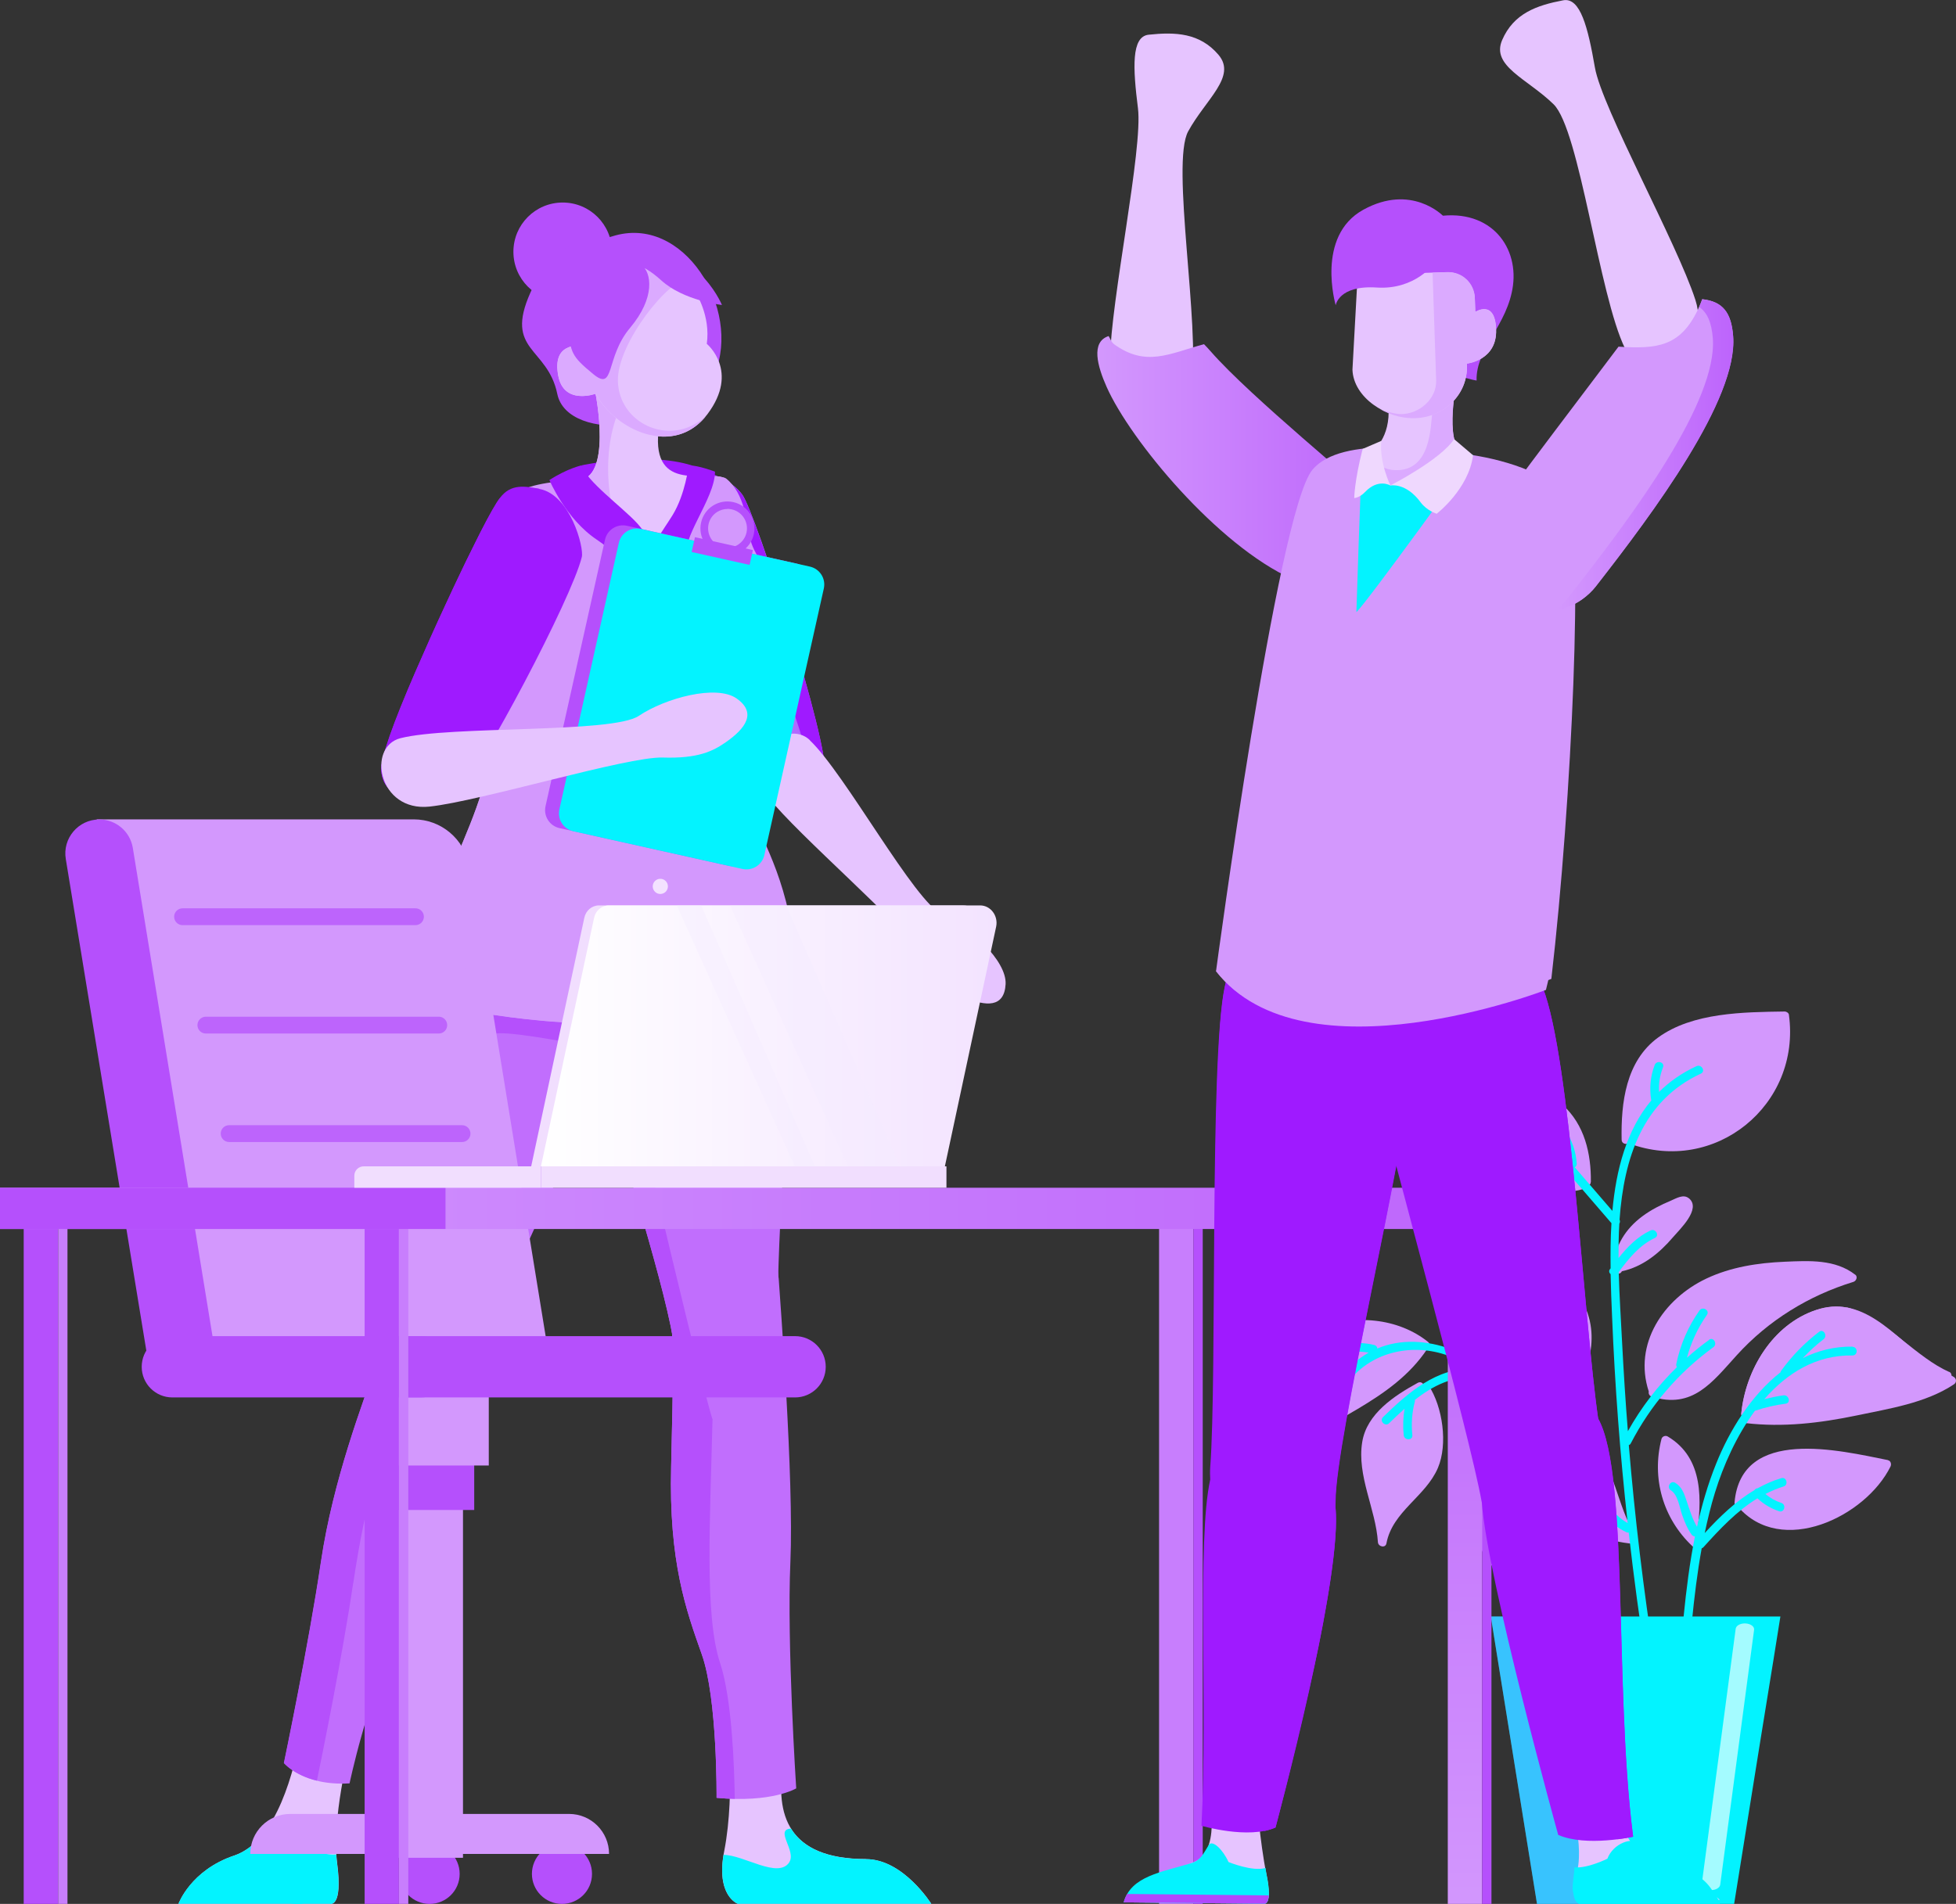 <svg width="416" height="405" viewBox="0 0 416 405" fill="none" xmlns="http://www.w3.org/2000/svg">
<rect x="0" y="0" width="416" height="405" fill="#333333" stroke="none"/>
<path d="M380.466 215.851C380.422 215.475 379.935 215.166 379.581 215.166C370.891 215.299 359.99 215.343 352.626 220.714C345.772 225.732 344.732 234.574 344.887 242.443C344.887 243.283 345.838 243.526 346.369 243.173C346.391 243.173 346.413 243.195 346.435 243.217C364.722 250.047 383.075 235.038 380.466 215.873V215.851Z" fill="#D398FD"/>
<path d="M338.343 251.418C338.409 245.361 336.994 239.238 332.35 235.038C327.021 230.219 319.304 227.478 313.002 224.207C312.361 223.875 311.343 224.45 311.653 225.246C314.505 232.496 314.107 241.36 319.149 247.66C323.439 253.009 330.67 254.822 337.082 252.832C337.414 252.744 337.591 252.501 337.657 252.258C338.011 252.169 338.32 251.882 338.32 251.418H338.343Z" fill="#D398FD"/>
<path d="M394.573 271.157C390.306 267.841 384.777 268.173 379.603 268.394C373.854 268.637 368.083 269.521 362.864 271.997C353.754 276.329 347.341 285.901 350.658 296.003C350.57 296.423 350.746 296.909 351.277 297.086C359.967 299.827 364.147 294.035 369.387 288.266C376.087 280.883 384.667 275.6 394.175 272.682C394.772 272.505 395.17 271.599 394.573 271.135V271.157Z" fill="#D398FD"/>
<path d="M415.337 292.775C415.227 292.731 415.116 292.686 415.005 292.62C411.313 291.028 408.018 288.022 404.657 285.149C404.657 285.149 404.657 285.149 404.613 285.104C400.942 281.943 397.205 278.937 392.827 278.142C392.783 278.142 392.76 278.142 392.716 278.142C390.704 277.766 388.559 277.898 386.237 278.672C376.95 281.767 371.223 291.448 370.316 300.754C370.316 300.976 370.383 301.152 370.471 301.285C370.471 301.351 370.427 301.373 370.427 301.44C370.272 301.948 370.56 302.633 371.245 302.722C379.206 303.65 387.033 302.722 394.817 301.108C401.738 299.649 409.544 298.478 415.558 294.477C416.266 294.013 416.067 293.084 415.337 292.797V292.775Z" fill="#D398FD"/>
<path d="M401.516 310.591C391.345 308.558 370.338 303.385 368.9 319.588C368.856 320.096 369.188 320.384 369.586 320.45C378.807 331.281 396.762 322.683 402.069 311.962C402.312 311.476 402.135 310.724 401.516 310.613V310.591Z" fill="#D398FD"/>
<path d="M337.104 278.009C334.406 272.041 328.148 265.874 321.979 263.619C321.404 263.42 320.807 263.95 320.807 264.503C320.918 276.263 318.021 294.764 330.824 301.263C330.912 301.307 331.001 301.329 331.089 301.329C331.421 301.838 332.261 302.037 332.637 301.329C336.595 294.278 340.73 286.011 337.104 277.965V278.009Z" fill="#D398FD"/>
<path d="M303.78 285.503C297.522 280.397 287.66 279.292 280.385 282.983C270.302 288.111 272.115 300.247 270.567 309.597C270.412 310.503 271.385 311.122 272.115 310.503C282.088 301.772 295.974 298.346 303.581 286.896C304.067 286.608 304.311 285.967 303.78 285.525V285.503Z" fill="#D398FD"/>
<path d="M303.846 294.742C303.558 294.3 303.094 294.256 302.696 294.411C302.431 294.079 302.01 293.902 301.546 294.145C296.549 296.886 290.689 300.71 289.716 306.745C288.544 313.951 292.591 320.958 293.055 328.054C293.121 329.026 294.669 329.38 294.868 328.297C296.151 321.489 303.205 318.372 305.814 312.249C307.959 307.209 306.831 299.251 303.846 294.72V294.742Z" fill="#D398FD"/>
<path d="M334.649 336.564C328.789 328.341 322.753 321.29 312.559 318.704C311.829 318.505 311.055 319.367 311.52 320.052C313.819 323.501 313.775 327.413 315.699 330.884C316.826 332.939 318.706 334.487 320.674 335.724C325.008 338.465 330.625 340.963 335.467 338.178C336.462 337.603 335.644 336.144 334.671 336.542L334.649 336.564Z" fill="#D398FD"/>
<path d="M347.872 326.838C347.872 326.838 347.828 326.661 347.783 326.573C343.759 320.14 343.582 311.961 338.01 306.413C337.59 305.993 336.882 306.104 336.572 306.59C333.853 310.967 332.526 316.206 334.693 321.113C337.037 326.418 341.968 327.855 347.363 328.407C348.314 328.496 348.469 327.346 347.916 326.816L347.872 326.838Z" fill="#D398FD"/>
<path d="M359.193 254.91C358.043 253.938 356.518 254.91 355.368 255.397C353.223 256.303 351.144 257.342 349.287 258.734C345.793 261.321 343.405 265.012 343.184 269.367C343.162 269.477 343.14 269.588 343.184 269.698C343.184 269.831 343.162 269.941 343.162 270.074C343.162 271.113 344.599 271.246 344.931 270.428C349.397 269.455 352.913 266.582 355.854 263.133C357.203 261.542 361.891 257.165 359.215 254.91H359.193Z" fill="#D398FD"/>
<path d="M361.205 327.568C361.072 327.435 360.962 327.28 360.807 327.148C361.957 319.278 362.443 310.193 354.704 305.574C354.196 305.264 353.488 305.552 353.355 306.126C351.232 314.438 353.665 322.97 359.901 328.872C360.763 329.69 362.068 328.386 361.205 327.568Z" fill="#D398FD"/>
<path d="M414.563 291.847C411.157 290.344 407.951 287.713 404.678 285.127C404.678 285.127 404.678 285.127 404.634 285.083C400.897 282.121 397.094 279.203 392.848 278.12C392.804 278.12 392.782 278.12 392.738 278.12C390.726 277.744 388.581 277.877 386.259 278.651C376.972 281.745 371.244 291.427 370.338 300.733C370.338 300.954 370.404 301.131 370.493 301.264C370.493 301.33 370.448 301.352 370.448 301.418C370.758 301.418 371.068 301.241 371.245 300.976C371.421 300.932 371.598 300.888 371.753 300.711C374.782 297.484 378.011 294.477 381.173 291.405C382.699 289.924 384.202 288.067 385.927 286.829C389.62 284.199 392.782 284.685 396.652 285.812C401.273 287.161 405.497 289.548 409.698 291.847C411.268 292.731 412.794 294.234 414.585 293.416C414.894 293.284 415.049 292.93 415.049 292.599C415.049 292.267 414.872 291.958 414.585 291.825L414.563 291.847Z" fill="#D398FD"/>
<path d="M332.947 322.86C332.063 319.279 331.09 315.676 329.873 312.139C329.873 312.117 329.918 312.095 329.918 312.05C331.576 306.392 332.195 300.622 331.864 294.897C332.173 294.853 332.461 294.654 332.571 294.278C333.633 290.896 334.075 287.426 333.92 283.889C333.854 282.718 332.018 282.696 332.085 283.889C332.195 286.343 331.996 288.752 331.51 291.095C331.134 288.376 330.559 285.658 329.741 282.961C329.387 281.834 327.618 282.32 327.972 283.447C330.581 291.913 330.824 300.556 328.79 309.088C327.065 304.69 324.898 300.49 322.001 296.776C315.169 288.045 302.764 282.718 292.924 286.851C292.902 286.52 292.703 286.21 292.26 286.1C288.457 285.193 284.632 285.746 281.27 287.78C280.253 288.399 281.182 289.99 282.199 289.371C284.941 287.735 287.97 287.161 291.088 287.735C288.811 289.018 286.71 290.874 284.919 293.372C284.234 294.345 285.826 295.251 286.511 294.301C291.221 287.758 299.801 285.702 307.297 288.133C309.486 288.841 311.476 289.88 313.333 291.117C305.483 290.963 299.513 296.224 294.14 301.44C293.3 302.28 294.604 303.562 295.444 302.744C296.506 301.706 297.589 300.667 298.717 299.672C298.408 301.529 298.341 303.408 298.54 305.286C298.651 306.458 300.508 306.458 300.376 305.286C300.132 302.855 300.287 300.512 300.906 298.147C300.95 298.014 300.928 297.904 300.906 297.793C304.71 294.787 308.955 292.621 314.152 292.974C314.638 293.018 314.903 292.709 314.992 292.355C319.171 295.649 322.466 300.136 324.854 304.866C329.586 314.283 332.306 325.048 333.832 335.835C330.028 334.84 326.689 332.851 324.036 329.933C323.24 329.049 321.935 330.353 322.731 331.237C324.08 332.718 325.606 333.956 327.242 334.995C326.181 334.995 325.119 334.951 324.058 334.774C322.908 334.597 322.399 336.366 323.571 336.542C325.34 336.808 327.087 336.918 328.878 336.808C329.254 336.785 329.52 336.564 329.652 336.299C331.001 336.918 332.438 337.427 333.942 337.758C334.008 337.758 334.053 337.758 334.119 337.758C334.805 342.975 335.203 348.191 335.446 353.231C335.512 354.425 337.347 354.425 337.281 353.231C336.795 342.975 335.402 332.785 332.947 322.815V322.86Z" fill="#03F3FF"/>
<path d="M363.528 284.994C361.87 286.188 360.278 287.47 358.774 288.818C359.659 285.547 361.052 282.518 363.02 279.711C363.705 278.738 362.113 277.81 361.428 278.783C359.017 282.209 357.381 285.989 356.519 290.1C356.452 290.365 356.519 290.609 356.651 290.807C352.539 294.831 349.045 299.384 346.214 304.446C345.706 298.102 345.308 291.736 344.976 285.37C344.755 280.838 344.401 275.776 344.269 270.582C346.391 267.708 348.669 264.879 351.964 263.331C353.025 262.823 352.096 261.232 351.035 261.74C348.227 263.066 346.104 265.255 344.224 267.62C344.224 265.166 344.246 262.713 344.401 260.281C344.556 260.038 344.578 259.728 344.445 259.441C345.374 246.444 349.288 234.131 361.737 228.384C362.821 227.898 361.87 226.306 360.809 226.793C357.647 228.252 355.037 230.108 352.848 232.275C352.738 230.484 353.025 228.738 353.688 227.036C354.109 225.931 352.34 225.444 351.919 226.549C350.991 228.937 350.77 231.435 351.168 233.955C351.168 233.999 351.19 234.021 351.212 234.065C345.905 240.387 343.716 248.831 342.92 257.584C340.244 254.49 337.569 251.395 334.915 248.3C335.18 248.168 335.357 247.925 335.335 247.527C335.158 244.941 334.362 242.509 332.859 240.387C332.173 239.436 330.581 240.343 331.266 241.315C332.372 242.885 333.058 244.609 333.345 246.488C332.35 245.338 331.355 244.189 330.36 243.039C329.586 242.133 328.281 243.437 329.055 244.344C333.61 249.627 338.166 254.91 342.721 260.193C342.522 263.42 342.5 266.647 342.544 269.808C342.5 269.874 342.455 269.919 342.411 269.963C342.102 270.383 342.256 270.781 342.544 271.046C342.61 274.141 342.721 277.169 342.853 280.02C343.45 294.72 344.556 309.375 346.17 323.986C342.853 322.152 341.018 318.703 339.382 315.388C338.851 314.327 337.259 315.255 337.79 316.316C339.691 320.118 341.858 324.097 345.905 325.932C346.082 326.02 346.237 326.02 346.391 325.998C347.453 335.37 348.713 344.743 350.173 354.071C350.349 355.242 352.141 354.734 351.942 353.584C349.553 338.266 347.696 322.859 346.413 307.408C346.59 307.342 346.745 307.231 346.834 307.032C351.057 298.898 356.961 291.979 364.391 286.585C365.342 285.9 364.413 284.287 363.462 284.994H363.528Z" fill="#03F3FF"/>
<path d="M394.021 286.453C390.151 286.387 386.613 287.315 383.407 288.907C384.778 287.448 386.237 286.1 387.829 284.884C388.758 284.177 387.829 282.585 386.9 283.292C383.805 285.658 381.129 288.399 378.829 291.56C378.741 291.692 378.697 291.803 378.675 291.913C372.439 296.798 367.817 304.27 364.965 311.409C363.218 315.742 361.935 320.207 360.918 324.783C359.901 323.059 359.326 321.113 358.685 319.212C358.176 317.687 357.712 316.317 356.297 315.432C355.28 314.791 354.373 316.405 355.368 317.024C356.85 317.952 357.203 320.649 357.734 322.196C358.265 323.7 358.84 325.136 359.768 326.441C359.967 326.706 360.211 326.816 360.476 326.838C358.243 337.979 357.624 349.562 356.562 360.703C356.452 361.874 358.287 361.874 358.397 360.703C359.393 350.313 360.034 339.703 361.913 329.358C362.046 329.314 362.179 329.248 362.289 329.115C365.761 325.269 369.387 321.401 373.766 318.726C375.092 319.964 376.64 320.892 378.365 321.467C379.493 321.843 379.979 320.074 378.851 319.699C377.591 319.279 376.463 318.638 375.468 317.798C376.684 317.179 377.945 316.626 379.316 316.206C380.443 315.875 379.957 314.084 378.829 314.438C377.038 314.968 375.38 315.72 373.81 316.582C373.522 316.582 373.279 316.759 373.102 317.002C369.122 319.367 365.739 322.639 362.555 326.109C363.174 323.213 363.859 320.318 364.744 317.488C366.513 311.741 369.343 305.375 373.257 300.07C373.301 300.07 373.323 300.07 373.345 300.07C375.446 299.362 377.591 298.876 379.78 298.589C380.952 298.434 380.444 296.644 379.294 296.82C377.923 296.997 376.574 297.307 375.225 297.638C380.045 292.09 386.259 288.2 393.976 288.332C395.17 288.332 395.17 286.52 393.976 286.498L394.021 286.453Z" fill="#03F3FF"/>
<path d="M378.653 343.858L377.194 352.988L374.54 369.345L368.813 405H326.888L321.161 369.345L318.53 352.988L317.07 343.858H378.653Z" fill="#03F3FF"/>
<path opacity="0.3" d="M334.561 352.988L333.102 343.858H317.07L318.53 352.988L321.161 369.345L326.888 405H342.942L337.193 369.345L334.561 352.988Z" fill="#B550FC"/>
<path opacity="0.64" d="M363.904 402.06C363.904 402.06 363.794 402.06 363.728 402.06C362.644 401.994 361.848 401.397 361.936 400.712L369.145 346.467C369.234 345.782 370.162 345.273 371.268 345.34C372.351 345.406 373.147 346.003 373.059 346.688L365.85 400.933C365.762 401.574 364.899 402.06 363.904 402.06Z" fill="white"/>
<path d="M157.884 164.834C155.783 162.27 149.99 149.957 144.572 137.181C142.958 133.401 141.388 129.555 139.951 125.93C136.589 117.419 133.98 109.992 133.516 106.853C133.074 103.781 151.007 96.022 157.862 105.218C160.78 109.13 176.348 158.224 175.397 164.37C174.269 171.554 163.279 171.421 157.906 164.856L157.884 164.834Z" fill="url(#paint0_linear_2122_12975)"/>
<path d="M170.731 169.409C173.141 168.724 174.954 167.066 175.397 164.347C176.347 158.224 160.714 109.174 157.861 105.218C156.247 102.963 151.714 100.222 148.021 100.001C163.323 137.358 177.055 167 170.731 169.409Z" fill="#9F1AFF"/>
<path d="M172.234 157.473C179.796 164.657 194.545 191.934 200.405 194.52C206.265 197.128 214.115 204.357 213.872 209.33C213.606 214.414 209.648 214.083 205.204 212.182C202.373 210.966 199.454 209.242 195.872 203.074C192.268 196.885 169.824 177.765 163.345 169.542C156.91 161.385 167.148 152.588 172.256 157.451L172.234 157.473Z" fill="#E6C4FF"/>
<path d="M49.797 394.721C59.04 391.605 62.534 376.419 64.17 368.284L74.342 372.108C74.342 372.108 70.472 386.918 71.71 396.401C72.949 405.884 70.184 404.978 70.184 404.978H37.967C37.967 404.978 40.554 397.838 49.797 394.721Z" fill="#E6C4FF"/>
<path d="M49.797 394.722C52.584 393.771 54.861 391.738 56.697 389.129C57.891 387.295 64.436 389.328 65.763 392.887C65.763 392.887 68.46 394.766 71.512 394.479C71.556 395.142 71.6 395.783 71.689 396.402C72.927 405.885 70.163 404.978 70.163 404.978H37.945C37.945 404.978 40.532 397.838 49.775 394.722H49.797Z" fill="#03F3FF"/>
<path d="M184.175 395.451C167.281 395.451 165.003 385.747 166.529 375.402H155.23C155.362 380 155.296 387.25 154.036 393.705C152.134 403.32 156.932 404.978 156.932 404.978H198.061C198.061 404.978 192.113 395.473 184.175 395.473V395.451Z" fill="#E6C4FF"/>
<path d="M167.855 396.137C169.447 393.727 164.648 389.174 168.23 388.975C170.663 392.887 175.461 395.473 184.174 395.473C192.09 395.473 198.06 404.978 198.06 404.978H156.931C156.931 404.978 152.442 403.409 153.88 394.567C158.191 394.567 165.489 399.74 167.877 396.137H167.855Z" fill="#03F3FF"/>
<path d="M165.579 271.82C164.429 254.512 142.759 278.606 142.914 283.204C143.113 288.995 143.245 291.692 142.737 311.984C142.228 332.298 145.921 342.488 149.26 351.927C152.599 361.344 152.4 382.431 152.4 382.431C164.186 383.559 169.338 380.42 169.338 380.42C169.338 380.42 167.326 349.739 168.1 332.232C168.873 314.725 165.866 275.865 165.601 271.798L165.579 271.82Z" fill="#C16EFD"/>
<path d="M156.269 382.652C156.181 375.888 155.672 361.321 153.152 353.761C149.813 343.704 151.029 323.522 151.537 301.882C152.046 280.242 146.982 286.674 146.805 280.485C146.739 278.54 150.122 273.323 154.279 268.88C148.552 273.257 142.847 280.816 142.914 283.204C143.113 288.995 143.245 291.692 142.737 311.984C142.228 332.298 145.921 342.488 149.26 351.927C152.599 361.343 152.4 382.431 152.4 382.431C153.771 382.564 155.053 382.63 156.269 382.652Z" fill="#B550FC"/>
<path d="M168.032 218.614C167.324 241.559 164.56 271.754 165.688 286.122C166.683 299.075 158.214 303.673 151.536 301.882C147.666 300.843 144.416 297.682 143.929 292.753C143.929 292.554 143.907 292.333 143.885 292.134C143.885 291.935 143.885 291.714 143.885 291.493C143.885 291.029 143.885 290.543 143.841 290.034C143.067 278.341 134.089 251.882 128.672 231.015C128.428 230.087 128.207 229.18 127.964 228.274C127.743 227.368 127.522 226.483 127.301 225.599C126.991 224.273 126.704 222.991 126.438 221.753C126.261 220.935 126.085 220.117 125.93 219.322C125.311 216.139 124.868 213.287 124.691 210.833C123.21 191.227 125.178 184.662 130.463 173.786C135.77 162.911 148.86 162.513 153.548 166.492C153.637 166.558 153.725 166.646 153.836 166.735C156.887 169.586 164.118 179.776 167.125 193.636C168.275 198.897 168.385 207.982 168.054 218.636L168.032 218.614Z" fill="#C16EFD"/>
<path d="M135.35 234.883C135.681 237.867 150.43 299.406 151.536 301.882C151.757 302.368 144.593 300.843 143.929 292.753C143.929 292.554 143.907 292.333 143.885 292.134C143.885 291.935 143.885 291.714 143.885 291.493C143.885 291.029 143.885 290.543 143.841 290.034C143.089 278.341 134.089 251.882 128.672 231.015C128.428 230.087 128.207 229.18 127.964 228.274C127.743 227.368 127.522 226.483 127.301 225.599C126.991 224.273 126.704 222.991 126.438 221.753C126.261 220.935 126.085 220.117 125.93 219.322C125.311 216.139 124.868 213.287 124.691 210.833C123.21 191.227 125.178 184.662 130.463 173.786C135.77 162.911 148.86 162.513 153.548 166.492C153.637 166.558 153.725 166.646 153.836 166.735C156.887 169.586 164.118 179.776 167.125 193.636C168.275 198.897 168.385 207.982 168.054 218.636C155.317 228.495 134.62 228.163 135.372 234.905L135.35 234.883Z" fill="#B550FC"/>
<path d="M80.335 289.305C81.706 285.349 82.436 282.453 83.497 278.386C87.964 261.078 105.389 278.607 104.349 283.204C103.045 288.996 100.9 291.693 97.517 311.985C94.111 332.299 88.473 342.489 83.32 351.927C78.168 361.344 74.343 379.359 74.343 379.359C64.437 379.956 60.412 375.027 60.412 375.027C60.412 375.027 65.697 349.739 68.284 332.232C70.871 314.725 77.151 298.523 80.358 289.305H80.335Z" fill="#C16EFD"/>
<path d="M75.138 336.741C77.725 319.234 81.02 308.977 84.226 299.76C85.597 295.803 89.312 286.961 90.352 282.894C92.187 275.821 96.167 274.561 100.192 275.887C94.995 270.714 86.416 267.001 83.475 278.385C82.435 282.452 81.683 285.37 80.312 289.304C77.106 298.544 70.849 314.725 68.239 332.232C65.652 349.738 60.367 375.026 60.367 375.026C60.367 375.026 62.49 377.59 67.399 378.784C68.283 374.495 72.794 352.479 75.116 336.741H75.138Z" fill="#B550FC"/>
<path d="M95.149 192.774C101.009 178.45 111.336 168.879 114.675 166.447C120.136 162.469 133.138 162.844 136.345 173.742C139.551 184.617 140.237 191.205 134.996 210.789C129.755 230.374 104.614 276.771 101.761 291.471C98.909 306.17 76.288 306.325 81.948 285.26C87.609 264.216 88.339 209.33 95.127 192.752L95.149 192.774Z" fill="#C16EFD"/>
<path d="M95.526 231.435C95.659 225.887 99.749 221.422 104.924 219.941C107.4 219.233 118.036 221.223 124.825 222.461C128.142 223.058 131.392 221.179 132.52 218.018C133.604 215.011 134.753 211.74 135.019 210.789C140.259 191.205 139.574 184.618 136.368 173.742C133.161 162.867 120.137 162.469 114.697 166.448C111.381 168.879 101.032 178.45 95.172 192.774C88.406 209.331 87.676 264.216 81.993 285.282C80.047 292.532 81.44 297.263 84.249 299.76C84.249 299.473 95.371 237.868 95.526 231.435Z" fill="#B550FC"/>
<path d="M123.719 98.984C123.719 98.984 137.517 95.956 147.224 99.028V102.101L124.36 102.698L123.719 98.962V98.984Z" fill="#9F1AFF"/>
<path d="M119.673 43.082C125.466 43.082 130.154 47.768 130.154 53.56C130.154 59.351 125.466 64.037 119.673 64.037C113.879 64.037 109.191 59.351 109.191 53.56C109.191 47.768 113.879 43.082 119.673 43.082Z" fill="#B550FC"/>
<path d="M118.523 83.798C116.444 73.763 107.223 74.758 112.796 62.269C118.368 49.802 124.139 52.211 130.176 50.288C145.456 45.381 157.684 65.783 152.023 79.422C146.805 92.043 120.756 94.563 118.523 83.798Z" fill="#B550FC"/>
<path d="M118.722 143.061C118.213 138.64 116.621 134.573 112.597 119.321C111.027 113.374 108.616 109.97 110.098 107.318C111.977 103.958 118.456 102.167 122.702 102.167C130.353 102.167 126.66 83.732 126.66 83.732C127.832 79.886 140.547 80.549 139.95 92.861C139.353 105.152 151.492 99.625 154.389 101.902C158.347 105.041 158.037 111.717 158.834 115.342C159.63 118.967 165.025 123.277 164.273 129.931C163.543 136.606 157.219 136.385 157.219 136.385C154.964 138.972 152.863 143.68 152.642 147.018C152.133 154.776 155.981 162.491 155.981 162.491C133.537 172.327 114.454 163.684 114.454 163.684C114.454 163.684 120.225 156.279 118.677 143.017L118.722 143.061Z" fill="#E6C4FF"/>
<path d="M122.703 102.19C130.353 102.19 126.661 83.754 126.661 83.754C127.302 81.61 131.525 80.881 135.019 82.76C132.653 83.379 126.992 93.812 130.398 109.064C131.371 113.397 136.036 115.961 140.348 116.801C140.348 116.801 113.172 121.575 112.575 119.343C111.005 113.397 118.457 102.19 122.68 102.19H122.703Z" fill="#DBAAFF"/>
<path d="M153.946 217.311C152.73 217.421 151.492 217.51 150.231 217.598C149.501 217.642 148.75 217.686 148.02 217.709C147.334 217.731 146.649 217.753 145.963 217.775L139.595 208.226L131.878 217.598C110.141 218.438 88.449 212.558 88.449 212.558C89.422 205.286 90.948 199.273 92.695 193.968C92.695 193.968 92.695 193.968 92.695 193.924C100.102 171.444 111.446 161.939 100.677 123.189C100.677 123.189 100.677 123.167 100.677 123.145C99.041 117.221 105.432 109.352 109.257 105.417C111.667 102.919 118.677 102.301 122.723 102.19C129.269 110.369 139.573 116.425 139.573 116.425C139.573 116.425 146.649 104.909 147.578 101.217C149.391 101.173 153.592 101.151 154.433 101.792C158.413 104.931 158.833 111.275 159.629 114.9C160.425 118.525 165.577 123.631 164.847 130.329C164.14 136.717 158.767 140.055 158.302 140.343C158.28 140.343 158.258 140.365 158.258 140.365C151.226 179.092 168.275 170.25 170.132 213.774C165.865 215.631 160.27 216.758 153.99 217.333L153.946 217.311Z" fill="#D398FD"/>
<path d="M158.326 140.254C158.326 140.254 158.259 140.298 158.237 140.32C158.215 140.32 158.193 140.343 158.193 140.343C158.193 140.917 120.226 150.71 116.179 156.258C113.128 160.436 99.219 198.809 103.951 203.473C108.661 208.115 127.28 195.118 129.226 196.621C130.597 197.682 152.82 214.901 153.925 217.333C152.709 217.443 151.449 217.532 150.188 217.62C149.458 217.664 148.707 217.709 147.977 217.731C147.291 217.753 146.606 217.775 145.921 217.797L139.552 208.248L131.835 217.62C110.098 218.46 88.406 212.58 88.406 212.58C89.313 206.148 90.883 200.135 92.652 193.99C92.652 193.99 92.652 193.99 92.652 193.946C100.059 171.466 111.403 161.961 100.634 123.212C103.222 122.769 117.152 116.293 122.57 118.57C122.747 118.636 120.69 145.095 127.545 144.388C129.358 144.189 131.172 143.946 132.985 143.725C133.648 143.636 143.378 143.349 147.004 142.907C150.852 142.42 154.633 141.492 158.303 140.276L158.326 140.254Z" fill="#D398FD"/>
<path d="M126.085 73.564C126.085 73.564 130.905 57.847 136.013 57.184C141.121 56.521 145.234 56.764 147.976 62.291C147.976 62.291 151.16 67.132 150.32 73.144C150.32 73.144 157.374 78.913 150.453 88.109C143.531 97.304 131.038 91.756 126.66 83.754C126.66 83.754 119.893 86.252 118.721 79.908C117.549 73.564 121.729 73.055 126.085 73.564Z" fill="#E6C4FF"/>
<path d="M126.086 73.564C126.086 73.564 130.907 57.848 136.015 57.185C140.105 56.654 143.555 56.721 146.164 59.594C142.693 58.865 131.128 73.012 131.415 81.146C131.681 89.413 140.725 94.144 147.69 90.253C148.53 89.789 149.304 89.236 150.056 88.618C143.068 97.061 130.973 91.602 126.683 83.754C126.683 83.754 119.917 86.252 118.745 79.908C117.573 73.564 121.752 73.056 126.108 73.564H126.086Z" fill="#DBAAFF"/>
<path d="M153.57 64.877C153.57 64.877 145.433 63.993 140.634 59.638C135.836 55.283 133.492 56.19 133.492 56.19C147.091 49.514 153.548 64.877 153.548 64.877H153.57Z" fill="#B550FC"/>
<path d="M136.367 56.279C138.644 57.959 139.374 63.352 134.023 69.718C128.671 76.062 130.838 83.423 126.173 79.577C121.485 75.731 121.419 75.068 120.733 69.541C120.07 64.015 131.347 52.587 136.367 56.279Z" fill="#B550FC"/>
<path d="M116.842 102.101C116.842 102.101 120.313 110.39 126.947 114.811C133.581 119.232 136.389 125.09 136.632 127.941L141.364 131.102L138.556 134.551C138.556 134.551 142.868 138.441 142.735 143.26C142.735 143.26 146.295 135.811 145.234 130.041C144.195 124.272 138.578 114.634 135.46 111.252C132.343 107.87 124.581 102.234 123.719 98.984C123.719 98.984 120.689 99.625 116.842 102.123V102.101Z" fill="#9F1AFF"/>
<path d="M146.473 98.984C146.473 98.984 145.765 105.152 143.046 109.572C140.304 113.993 139.286 114.458 139.928 117.619C140.591 120.779 147.247 126.107 143.687 140.917C143.687 140.917 148.22 137.181 148.95 133.865L147.291 130.55L149.104 128.428C149.104 128.428 148.109 122.084 146.274 118.547C144.439 115.01 152.067 106.102 152.067 100.333C152.067 100.333 148.574 98.984 146.451 98.984H146.473Z" fill="#9F1AFF"/>
<path d="M139.53 119.232C140.422 119.232 141.144 118.51 141.144 117.619C141.144 116.727 140.422 116.005 139.53 116.005C138.639 116.005 137.916 116.727 137.916 117.619C137.916 118.51 138.639 119.232 139.53 119.232Z" fill="#F3E2FF"/>
<path d="M143.643 128.428C143.643 129.312 144.35 130.042 145.257 130.042C146.163 130.042 146.871 129.334 146.871 128.428C146.871 127.522 146.163 126.814 145.257 126.814C144.35 126.814 143.643 127.544 143.643 128.428Z" fill="#F3E2FF"/>
<path d="M141.432 141.315C141.432 142.199 142.139 142.928 143.046 142.928C143.952 142.928 144.66 142.221 144.66 141.315C144.66 140.409 143.952 139.701 143.046 139.701C142.139 139.701 141.432 140.409 141.432 141.315Z" fill="#F3E2FF"/>
<path d="M140.834 156.832C140.834 157.717 141.542 158.446 142.448 158.446C143.355 158.446 144.062 157.717 144.062 156.832C144.062 155.948 143.355 155.219 142.448 155.219C141.542 155.219 140.834 155.926 140.834 156.832Z" fill="#F3E2FF"/>
<path d="M141.431 174.295C142.322 174.295 143.045 173.572 143.045 172.681C143.045 171.79 142.322 171.067 141.431 171.067C140.539 171.067 139.816 171.79 139.816 172.681C139.816 173.572 140.539 174.295 141.431 174.295Z" fill="#F3E2FF"/>
<path d="M140.436 190.166C141.328 190.166 142.051 189.443 142.051 188.552C142.051 187.661 141.328 186.938 140.436 186.938C139.545 186.938 138.822 187.661 138.822 188.552C138.822 189.443 139.545 190.166 140.436 190.166Z" fill="#F3E2FF"/>
<path d="M123.742 118.48C121.531 127.455 102.315 163.64 97.605 168.37C95.084 170.912 89.158 170.957 85.266 169.453C85.266 169.453 85.244 169.453 85.222 169.453C83.696 168.857 82.48 167.862 81.75 166.469C81.706 166.359 81.64 166.248 81.596 166.138C81.308 165.475 81.131 164.723 81.065 163.905C80.91 161.363 83.608 153.825 88.362 142.862C90.374 138.22 92.541 133.357 94.686 128.759C95.261 127.499 95.836 126.261 96.411 125.045C96.986 123.83 97.539 122.658 98.091 121.509C98.467 120.735 98.821 119.983 99.175 119.254C99.882 117.795 100.568 116.425 101.209 115.142C101.541 114.501 101.851 113.882 102.138 113.286C104.084 109.462 105.588 106.787 106.251 106.035C106.361 105.925 106.472 105.792 106.583 105.682C106.649 105.615 106.715 105.549 106.804 105.483C106.87 105.416 106.936 105.372 107.003 105.306C108.971 103.692 111.779 103.471 114.698 104.002C121.287 105.195 124.228 116.447 123.742 118.48Z" fill="#9F1AFF"/>
<path d="M85.243 169.432C83.718 168.835 82.502 167.841 81.772 166.448C81.728 166.337 81.661 166.227 81.617 166.116C81.33 165.453 81.153 164.702 81.086 163.884C80.932 161.342 83.629 153.804 88.383 142.84C90.396 138.198 92.563 133.357 94.708 128.738C95.282 127.478 95.858 126.24 96.432 125.024C97.007 123.808 97.56 122.637 98.113 121.487C98.489 120.714 98.843 119.984 99.196 119.233C99.904 117.774 100.59 116.403 101.231 115.121C101.562 114.48 101.872 113.861 102.159 113.264C104.105 109.44 105.675 106.832 106.272 106.014C108.572 102.765 111.8 103.45 114.719 103.98C95.791 139.635 79.273 166.271 85.243 169.41V169.432Z" fill="#9F1AFF"/>
<path d="M169.294 119.856L133.338 111.842C131.228 111.371 129.136 112.7 128.666 114.809L116.024 171.486C115.553 173.595 116.882 175.686 118.992 176.156L154.948 184.171C157.058 184.641 159.15 183.312 159.62 181.203L172.262 124.527C172.733 122.417 171.404 120.327 169.294 119.856Z" fill="#B550FC"/>
<path d="M154.721 118.149C154.301 118.149 153.88 118.104 153.46 118.016C150.365 117.331 148.419 114.258 149.104 111.164C149.436 109.661 150.342 108.378 151.625 107.561C152.93 106.743 154.455 106.477 155.959 106.809C159.055 107.494 161.001 110.567 160.315 113.661C159.983 115.165 159.077 116.447 157.794 117.265C156.866 117.861 155.804 118.171 154.721 118.171V118.149ZM154.721 108.268C153.947 108.268 153.195 108.489 152.51 108.909C151.581 109.506 150.94 110.412 150.696 111.495C150.21 113.728 151.603 115.938 153.836 116.425C154.92 116.668 156.025 116.469 156.954 115.872C157.883 115.275 158.524 114.369 158.767 113.286C159.254 111.053 157.861 108.843 155.627 108.356C155.318 108.29 155.03 108.246 154.721 108.246V108.268Z" fill="#B550FC"/>
<path d="M136.285 112.511L172.241 120.525C174.356 120.997 175.681 123.081 175.209 125.195L162.567 181.872C162.096 183.987 160.011 185.311 157.895 184.84L121.939 176.825C119.824 176.354 118.499 174.269 118.971 172.155L131.613 115.478C132.085 113.364 134.17 112.039 136.285 112.511Z" fill="#03F3FF"/>
<path d="M160.126 117.016L147.803 114.27L147.1 117.419L159.424 120.166L160.126 117.016Z" fill="#B550FC"/>
<path d="M85.155 157.031C95.813 154.312 130.242 156.058 135.859 152.279C141.475 148.499 152.333 145.559 156.644 148.565C161.045 151.637 158.524 154.997 154.323 157.915C151.647 159.772 148.485 161.386 140.967 161.142C133.426 160.899 102.359 170.382 91.369 171.576C80.49 172.747 77.969 158.888 85.155 157.031Z" fill="#E6C4FF"/>
<path d="M113.127 398.612C113.127 402.126 115.979 405 119.517 405C123.055 405 125.908 402.149 125.908 398.612C125.908 395.075 123.055 392.224 119.517 392.224C115.979 392.224 113.127 395.075 113.127 398.612Z" fill="#B550FC"/>
<path d="M84.978 398.612C84.978 402.126 87.831 405 91.369 405C94.907 405 97.76 402.149 97.76 398.612C97.76 395.075 94.907 392.224 91.369 392.224C87.831 392.224 84.978 395.075 84.978 398.612Z" fill="#B550FC"/>
<path d="M56.828 398.612C56.828 402.126 59.681 405 63.219 405C66.757 405 69.609 402.149 69.609 398.612C69.609 395.075 66.757 392.224 63.219 392.224C59.681 392.224 56.828 395.075 56.828 398.612Z" fill="#03F3FF"/>
<path d="M84.271 395.186H98.467L98.467 240.564H84.271L84.271 395.186Z" fill="#D398FD"/>
<path d="M81.883 321.202H100.855V296.732H81.883V321.202Z" fill="#B550FC"/>
<path d="M78.765 311.741H103.951V287.271H78.765V311.741Z" fill="#D398FD"/>
<path d="M53.225 394.368H129.534C129.534 389.659 125.731 385.857 121.021 385.857H61.738C57.028 385.857 53.225 389.659 53.225 394.368Z" fill="#D398FD"/>
<path d="M20.564 174.295L21.515 179.865L39.05 287.205H116.532L99.771 184.242C98.798 178.495 93.801 174.295 88.007 174.295H20.564Z" fill="#D398FD"/>
<path d="M21.492 179.865L39.027 287.205H112.175L96.343 189.79C95.37 184.043 90.372 179.865 84.579 179.865H21.492Z" fill="#D398FD"/>
<path d="M31.466 289.394L45.684 287.228L28.237 180.308C27.64 176.837 24.633 174.317 21.117 174.317C16.651 174.317 13.245 178.34 13.997 182.761L31.466 289.416V289.394Z" fill="#B550FC"/>
<path d="M169.092 297.262H78.763C75.159 297.262 72.24 294.345 72.24 290.742C72.24 287.138 75.159 284.221 78.763 284.221H169.092C172.697 284.221 175.616 287.138 175.616 290.742C175.616 294.345 172.697 297.262 169.092 297.262Z" fill="#B550FC"/>
<path d="M89.51 297.262H36.662C33.057 297.262 30.139 294.345 30.139 290.742C30.139 287.138 33.057 284.221 36.662 284.221H89.51C93.115 284.221 96.034 287.138 96.034 290.742C96.034 294.345 93.115 297.262 89.51 297.262Z" fill="#B550FC"/>
<path d="M38.828 196.798H88.36C89.333 196.798 90.151 196.002 90.151 195.007C90.151 194.013 89.355 193.217 88.36 193.217H38.828C37.833 193.217 37.037 194.013 37.037 195.007C37.037 195.98 37.833 196.798 38.828 196.798Z" fill="#BD64FC"/>
<path d="M43.783 219.852H93.315C94.31 219.852 95.106 219.057 95.106 218.062C95.106 217.067 94.31 216.271 93.315 216.271H43.783C42.81 216.271 41.992 217.067 41.992 218.062C41.992 219.057 42.788 219.852 43.783 219.852Z" fill="#BD64FC"/>
<path d="M48.736 242.93H98.268C99.263 242.93 100.059 242.134 100.059 241.139C100.059 240.166 99.263 239.349 98.268 239.349H48.736C47.741 239.349 46.945 240.144 46.945 241.139C46.945 242.134 47.741 242.93 48.736 242.93Z" fill="#BD64FC"/>
<path d="M307.914 405H315.211V260.016H307.914V405Z" fill="url(#paint1_linear_2122_12975)"/>
<path d="M317.201 260.016H315.211V405H317.201V260.016Z" fill="#B550FC"/>
<path d="M246.508 405H253.805L253.805 260.016H246.508L246.508 405Z" fill="url(#paint2_linear_2122_12975)"/>
<path d="M255.795 260.016H253.805V405H255.795V260.016Z" fill="#B550FC"/>
<path d="M77.549 405H84.846L84.846 260.016H77.549L77.549 405Z" fill="#B550FC"/>
<path d="M86.836 260.016H84.846V405H86.836V260.016Z" fill="url(#paint3_linear_2122_12975)"/>
<path d="M5.041 405H12.338L12.338 260.016H5.041L5.041 405Z" fill="#B550FC"/>
<path d="M14.35 260.016H12.359V405H14.35V260.016Z" fill="url(#paint4_linear_2122_12975)"/>
<path d="M0 261.431L326.047 261.431V252.655L0 252.655V261.431Z" fill="url(#paint5_linear_2122_12975)"/>
<path d="M0 261.431H94.752V252.655H0V261.431Z" fill="#B550FC"/>
<path d="M201.289 248.103H115.051V252.656H201.289V248.103Z" fill="#F1DEFE"/>
<path d="M115.051 252.656H75.359V250.092C75.359 248.987 76.244 248.103 77.35 248.103H115.051V252.656Z" fill="#F1DEFE"/>
<path d="M198.879 248.102H112.973L124.272 195.228C124.604 193.681 125.886 192.598 127.39 192.598H204.761C207.835 192.598 210.112 195.626 209.427 198.809L198.879 248.102Z" fill="#F1DEFE"/>
<path d="M200.957 248.102H115.051L126.35 195.228C126.682 193.681 127.964 192.598 129.468 192.598H208.453C210.687 192.598 212.345 194.808 211.859 197.129L200.957 248.102Z" fill="url(#paint6_linear_2122_12975)"/>
<path opacity="0.34" d="M167.236 192.598L191.427 248.102H180.349L155.273 192.598H167.236Z" fill="#F6EBFF"/>
<path opacity="0.34" d="M149.148 192.598L173.339 248.102H169.027L143.93 192.598H149.148Z" fill="#F6EBFF"/>
<path d="M351.454 395.628C344.953 393.373 343.383 383.426 342.719 377.524L333.211 380.951C333.211 380.951 336.97 391.03 335.466 397.905C333.985 404.779 336.019 404.116 336.019 404.116H365.782C365.782 404.116 357.955 397.883 351.432 395.628H351.454Z" fill="#E6C4FF"/>
<path d="M365.804 404.956H336.218C336.218 404.956 335.135 405.309 334.692 403.099C334.471 401.95 334.316 401.972 334.692 398.988C334.759 398.413 334.825 397.838 334.847 397.219C337.655 397.484 341.857 395.384 341.857 395.384C343.073 392.091 347.363 390.61 348.468 392.312C350.237 395.318 353.93 396.003 356.495 396.888C362.112 398.789 363.461 400.955 364.809 403.121C365.517 404.226 365.782 404.978 365.782 404.978L365.804 404.956Z" fill="#03F3FF"/>
<path d="M365.805 404.956H336.219C336.219 404.956 335.136 405.31 334.693 403.1H364.833C365.54 404.205 365.805 404.956 365.805 404.956Z" fill="#03F3FF"/>
<path d="M253.408 396.313C259.931 394.125 256.968 383.691 257.676 377.812L267.14 381.326C267.14 381.326 267.936 391.87 269.351 398.745C270.766 405.619 268.732 404.956 268.732 404.956L238.969 404.669C238.969 404.669 246.863 398.501 253.386 396.313H253.408Z" fill="#E6C4FF"/>
<path d="M253.407 396.313C255.398 395.694 255.862 394.39 257.056 392.511C257.808 391.185 260.13 393.506 261.28 396.092C261.28 396.092 266.387 398.192 269.152 397.352C269.218 397.838 269.284 398.303 269.373 398.745C270.788 405.619 268.753 404.956 268.753 404.956L238.99 404.669C240.516 399.054 247.128 398.236 253.407 396.313Z" fill="#03F3FF"/>
<path d="M269.859 403.165C269.726 405.265 268.753 404.956 268.753 404.956L238.99 404.668C238.99 404.668 239.101 403.917 239.72 402.878L269.859 403.187V403.165Z" fill="#B147FC"/>
<path d="M339.89 301.771C336.706 279.49 334.03 225.312 328.126 210.126C322.974 196.885 313.643 187.911 310.613 185.634C305.66 181.876 293.697 182.031 290.579 191.978C287.462 201.925 286.71 207.96 291.221 226.041C295.732 244.123 312.714 305.839 315.102 319.367C315.102 319.433 315.146 319.499 315.146 319.566C316.362 336.056 331.399 390.322 331.399 390.322C337.391 392.931 347.32 390.698 347.32 390.698C343.273 359.398 346.435 313.376 339.868 301.749L339.89 301.771Z" fill="#9F1AFF"/>
<path d="M300.287 226.417C301.636 208.424 299.844 202.367 294.98 192.376C290.115 182.385 278.086 182.031 273.774 185.678C271.143 187.911 263.337 196.708 260.484 209.861C257.19 225.069 258.87 292.753 257.389 312.072C257.322 313.001 257.344 313.885 257.389 314.725C254.536 327.722 256.858 362.338 255.531 388.377C255.531 388.377 265.526 391.317 271.275 388.731C271.275 388.731 286.024 334.486 283.946 319.941C283.946 319.765 283.99 319.588 283.99 319.389C284.012 305.883 298.938 244.41 300.287 226.417Z" fill="#9F1AFF"/>
<path d="M300.707 213.73C300.419 204.711 298.496 199.583 295.002 192.399C292.282 186.828 287.329 184.242 282.752 183.69C282.464 183.645 282.177 183.623 281.889 183.601C281.624 183.601 281.381 183.579 281.137 183.579C280.386 183.579 279.656 183.601 278.948 183.69C278.02 183.8 277.135 184.021 276.339 184.309C275.941 184.441 275.565 184.618 275.211 184.795C275.034 184.883 274.858 184.972 274.703 185.082C274.371 185.281 274.084 185.502 273.818 185.723C273.641 185.856 273.465 186.033 273.265 186.232C273.155 186.342 273.044 186.453 272.912 186.563C272.867 186.607 272.823 186.652 272.779 186.696C272.691 186.784 272.602 186.873 272.492 186.983C272.447 187.027 272.403 187.094 272.337 187.138C272.248 187.248 272.138 187.359 272.027 187.469C271.983 187.514 271.939 187.558 271.895 187.624C271.585 187.956 271.275 188.309 270.944 188.707C270.899 188.774 270.855 188.818 270.789 188.884C270.678 189.017 270.546 189.172 270.435 189.326C270.369 189.393 270.325 189.459 270.258 189.547C270.126 189.702 270.015 189.857 269.882 190.034C269.838 190.1 269.772 190.166 269.728 190.233C269.374 190.697 268.998 191.183 268.622 191.714C268.578 191.78 268.511 191.868 268.467 191.935C268.334 192.134 268.202 192.333 268.047 192.531C267.981 192.62 267.936 192.708 267.87 192.797C267.737 192.996 267.605 193.217 267.45 193.416C267.406 193.504 267.339 193.57 267.295 193.659C266.919 194.256 266.543 194.875 266.167 195.516C266.123 195.604 266.057 195.692 266.013 195.803C265.88 196.046 265.747 196.267 265.615 196.51C265.548 196.621 265.482 196.731 265.438 196.842C265.305 197.085 265.172 197.328 265.04 197.571C264.995 197.682 264.929 197.77 264.885 197.881C264.708 198.234 264.531 198.588 264.354 198.964C264.177 199.34 264 199.693 263.823 200.091C263.779 200.202 263.713 200.312 263.669 200.423C263.558 200.688 263.425 200.975 263.315 201.241C263.249 201.373 263.204 201.506 263.138 201.639C263.027 201.926 262.917 202.191 262.784 202.479C262.74 202.611 262.696 202.722 262.629 202.854C262.475 203.252 262.32 203.672 262.165 204.092C262.01 204.512 261.878 204.932 261.745 205.374C261.701 205.507 261.656 205.639 261.612 205.772C261.524 206.082 261.435 206.391 261.325 206.7C261.281 206.855 261.236 207.01 261.192 207.165C261.104 207.474 261.015 207.784 260.949 208.115C260.905 208.27 260.883 208.403 260.838 208.557C260.728 208.999 260.617 209.464 260.507 209.928C260.462 210.193 260.396 210.458 260.352 210.746C260.352 210.834 260.308 210.945 260.308 211.033C260.263 211.232 260.241 211.431 260.197 211.652C260.197 211.762 260.153 211.895 260.131 212.028C260.109 212.227 260.064 212.448 260.042 212.669C260.042 212.801 259.998 212.934 259.998 213.067C259.976 213.288 259.932 213.531 259.91 213.774C259.91 213.907 259.887 214.039 259.865 214.172C259.843 214.459 259.799 214.747 259.777 215.034C259.777 215.144 259.755 215.233 259.733 215.343C259.644 216.183 259.578 217.068 259.489 217.996C259.489 218.084 259.489 218.195 259.489 218.283C259.467 218.659 259.423 219.035 259.401 219.433C259.401 219.565 259.401 219.698 259.379 219.808C259.357 220.184 259.335 220.582 259.313 220.958C259.313 221.091 259.313 221.223 259.29 221.334C259.268 221.754 259.246 222.174 259.224 222.594C259.224 222.704 259.224 222.815 259.224 222.925C259.202 223.456 259.158 223.986 259.136 224.539C259.047 226.285 258.959 228.12 258.892 230.065C258.892 230.109 258.892 230.153 258.892 230.198C258.892 230.794 258.848 231.391 258.826 232.01C258.826 232.054 258.826 232.099 258.826 232.143C258.826 232.784 258.782 233.425 258.76 234.088C270.678 242.598 291.221 242.444 290.557 248.5C290.248 251.241 281.558 309.619 280.54 311.896C280.43 312.161 282.133 320.517 283.99 320.451C284.034 320.097 284.056 319.743 284.056 319.367C284.078 306.083 298.518 246.356 300.287 227.302C300.287 227.302 300.287 227.28 300.287 227.258C300.309 226.97 300.331 226.683 300.353 226.396C300.574 223.588 300.707 221.068 300.751 218.77C300.795 216.935 300.795 215.255 300.751 213.686L300.707 213.73Z" fill="#9F1AFF"/>
<path d="M300.397 236.895C306.677 235.856 316.451 234.22 318.728 234.906C323.46 236.343 327.153 240.52 327.175 245.604C327.22 251.506 336.463 308.271 336.44 308.536C337.391 307.718 338.829 306.547 340.2 305.044C340.2 304.181 340.111 303.275 339.978 302.369C336.772 280.485 334.097 225.423 328.126 210.104C323.46 198.102 315.345 189.613 311.63 186.43C311.254 186.099 310.901 185.834 310.613 185.613C305.66 181.855 293.697 182.009 290.579 191.957C287.462 201.904 286.71 207.938 291.221 226.02C291.442 226.904 292.437 229.91 293.388 232.695C294.383 235.613 297.346 237.381 300.375 236.895H300.397Z" fill="#9F1AFF"/>
<path d="M274.703 122.747C265.947 117.795 241.115 91.314 238.063 84.064C234.503 75.62 238.815 69.033 247.992 71.818C257.809 74.802 285.185 102.212 288.214 106.942C293.698 115.496 285.671 128.936 274.725 122.747H274.703Z" fill="#E6C4FF"/>
<path d="M253.364 82.096C255.354 69.607 248.964 34.77 252.701 27.94C256.438 21.11 263.071 16.291 259.157 11.671C255.155 6.963 249.937 6.786 244.298 7.383C240.583 7.781 240.937 14.434 242.02 23.033C243.104 31.654 236.249 63.816 236.072 76.526C235.873 89.126 252.037 90.54 253.386 82.074L253.364 82.096Z" fill="#E6C4FF"/>
<path d="M236.913 73.21C243.723 78.118 248.566 75.266 256.062 73.21C256.548 73.697 257.013 74.205 257.499 74.758C265.99 84.484 289.872 103.825 291.309 105.704C296.66 112.778 292.326 131.058 274.835 123.167C258.936 116.005 240.406 93.679 235.343 82.273C233.441 77.985 231.915 72.746 235.785 71.486C236.139 72.061 236.36 72.79 236.913 73.188V73.21Z" fill="url(#paint7_linear_2122_12975)"/>
<path d="M302.189 70.072C302.498 79.201 314.041 80.948 314.041 80.948C313.82 74.184 320.675 69.188 321.78 60.722C322.908 51.946 316.429 43.9 304.732 46.199C297.567 47.614 301.879 60.943 302.189 70.072Z" fill="#B550FC"/>
<path d="M311.984 96.641C318.352 97.459 329.961 100.333 333.411 106.389C336.861 112.446 334.34 170.36 329.939 208.225C329.939 208.225 277.312 230.462 258.627 206.567C258.627 206.567 271.651 108.998 279.103 99.957C285.317 92.397 305.616 95.801 311.984 96.619V96.641Z" fill="#D398FD"/>
<path d="M312.581 132.097C304.665 146.133 258.627 206.611 258.627 206.611C277.312 230.506 328.79 210.568 328.79 210.568C337.878 175.156 321.05 117.088 312.581 132.097Z" fill="#D398FD"/>
<path d="M313.289 96.818C313.289 96.818 291.066 127.698 288.479 130.218C288.479 130.218 289.297 103.714 289.761 95.757L313.266 96.796L313.289 96.818Z" fill="#03F3FF"/>
<path d="M309.22 83.754C309.485 82.583 309.706 81.809 309.706 81.809C309.706 81.809 297.102 71.752 295.422 81.964L309.242 83.754H309.22Z" fill="url(#paint8_linear_2122_12975)"/>
<path d="M295.687 103.273L291.861 95.978C291.861 95.978 295.819 93.303 295.289 86.341C294.006 69.32 309.684 81.809 309.684 81.809C309.684 81.809 306.831 95.978 311.984 96.641L295.709 103.251L295.687 103.273Z" fill="#E6C4FF"/>
<path d="M295.798 99.935C304.643 101.085 304.201 90.01 304.621 87.933C305.019 85.987 309.707 81.81 309.707 81.81C309.707 81.81 306.855 95.979 312.007 96.642L295.732 103.251L293.477 98.941C294.096 99.427 294.87 99.781 295.843 99.913L295.798 99.935Z" fill="#DBAAFF"/>
<path d="M288.744 58.511L287.639 78.626C287.838 84.55 294.803 89.126 301.039 88.905C307.274 88.706 312.183 83.732 311.984 77.808V77.322C311.984 77.322 318.419 76.659 318.198 70.094C317.977 63.529 313.753 66.358 313.753 66.358L313.665 63.551C313.554 60.324 310.857 57.782 307.606 57.892L288.722 58.511H288.744Z" fill="#E6C4FF"/>
<path d="M313.776 66.38L313.665 63.308C313.554 60.213 310.967 57.782 307.872 57.892L304.687 58.003C304.687 58.003 304.687 58.135 304.687 58.202L305.439 80.903C305.572 84.882 301.835 88.087 297.965 88.087C296.771 88.087 294.317 87.446 293.344 86.938C296.263 88.573 298.739 89.016 301.017 88.949C307.252 88.75 312.161 83.777 311.962 77.853V77.366C311.962 77.366 318.397 76.703 318.176 70.138C317.955 63.573 313.731 66.403 313.731 66.403L313.776 66.38Z" fill="#DBAAFF"/>
<path d="M309.264 93.392C306.39 97.812 295.688 103.272 295.688 103.272C295.688 103.272 298.96 102.565 302.122 106.831C303.449 108.644 305.55 109.285 305.55 109.285C305.55 109.285 312.36 104.068 313.289 96.84L309.264 93.414V93.392Z" fill="#EFD8FE"/>
<path d="M293.785 93.768C293.299 98.321 295.709 103.273 295.709 103.273C295.709 103.273 293.122 101.703 290.313 104.665C289.119 105.925 288.014 105.947 288.014 105.947C288.014 105.947 288.058 102.3 289.805 95.492L293.763 93.79L293.785 93.768Z" fill="#EFD8FE"/>
<path d="M305.042 56.014C305.042 56.014 300.995 61.694 292.814 61.164C284.654 60.633 284.079 64.944 284.079 64.944C284.079 64.944 279.745 50.222 289.961 44.608C300.177 38.993 306.877 45.89 306.877 45.89L305.02 55.992L305.042 56.014Z" fill="#B550FC"/>
<path d="M345.618 74.139C340.045 62.777 335.977 27.609 330.404 22.171C324.832 16.733 317.071 14.059 319.481 8.51C321.935 2.83 326.866 1.128 332.439 0.067C336.109 -0.641 337.724 5.836 339.205 14.368C340.687 22.923 356.652 51.681 360.566 63.772C364.435 75.753 349.399 81.831 345.64 74.161L345.618 74.139Z" fill="#E6C4FF"/>
<path d="M339.426 124.67C337.767 126.792 335.401 128.406 333.522 129.025C320.896 133.203 312.692 118.791 316.274 111.319C317.38 109.02 343.826 74.36 344.224 73.741C352.45 74.272 357.315 73.697 361.052 65.983C361.096 65.872 361.14 65.784 361.184 65.673C361.494 65.01 361.781 64.325 362.025 63.64C366.403 64.126 368.216 66.491 368.592 71.509C369.609 84.904 351.588 109.065 339.426 124.648V124.67Z" fill="#D398FD"/>
<path d="M368.614 71.53C368.238 66.513 366.425 64.147 362.047 63.661C361.848 64.214 361.627 64.744 361.383 65.297C363.152 66.535 364.015 68.657 364.28 71.95C365.297 85.346 347.276 109.506 335.114 125.09C333.455 127.212 331.576 129.533 331.244 129.621C332.925 129.754 331.642 129.688 333.544 129.046C335.445 128.428 337.789 126.814 339.448 124.692C351.61 109.108 369.653 84.926 368.614 71.552V71.53Z" fill="url(#paint9_linear_2122_12975)"/>
<path d="M283.681 318.55C282.974 316.052 282.067 313.952 281.028 312.184C281.028 312.957 270.104 364.328 268.844 389.505C269.397 389.395 269.905 389.262 270.414 389.085C270.701 388.975 271.011 388.886 271.276 388.754C271.276 388.754 276.296 369.766 280.409 350.336C283.15 336.742 285.096 323.59 283.659 318.55H283.681Z" fill="#9F1AFF"/>
<path d="M338.364 299.827C337.259 298.92 336.087 298.169 334.893 297.55C336.02 302.17 340.509 321.312 340.222 334.973C339.89 350.181 342.787 386.41 344.025 391.251C346.015 391.008 347.342 390.698 347.342 390.698C343.008 357.21 346.944 306.834 338.364 299.827Z" fill="#9F1AFF"/>
<defs>
<linearGradient id="paint0_linear_2122_12975" x1="133.516" y1="135.302" x2="175.419" y2="135.302" gradientUnits="userSpaceOnUse">
<stop stop-color="#92F8FF"/>
<stop offset="1" stop-color="#B651FF"/>
</linearGradient>
<linearGradient id="paint1_linear_2122_12975" x1="311.562" y1="408.691" x2="311.562" y2="256.325" gradientUnits="userSpaceOnUse">
<stop stop-color="#D398FD"/>
<stop offset="1" stop-color="#BD64FC"/>
</linearGradient>
<linearGradient id="paint2_linear_2122_12975" x1="250.156" y1="-5.18536e-05" x2="250.156" y2="-5.18536e-05" gradientUnits="userSpaceOnUse">
<stop stop-color="#D398FD"/>
<stop offset="1" stop-color="#BD64FC"/>
</linearGradient>
<linearGradient id="paint3_linear_2122_12975" x1="85.841" y1="-0.001" x2="85.841" y2="-0.001" gradientUnits="userSpaceOnUse">
<stop stop-color="#D398FD"/>
<stop offset="1" stop-color="#BD64FC"/>
</linearGradient>
<linearGradient id="paint4_linear_2122_12975" x1="13.354" y1="-0.001" x2="13.354" y2="-0.001" gradientUnits="userSpaceOnUse">
<stop stop-color="#D398FD"/>
<stop offset="1" stop-color="#BD64FC"/>
</linearGradient>
<linearGradient id="paint5_linear_2122_12975" x1="0" y1="257.032" x2="326.047" y2="257.032" gradientUnits="userSpaceOnUse">
<stop stop-color="#D398FD"/>
<stop offset="1" stop-color="#BD64FC"/>
</linearGradient>
<linearGradient id="paint6_linear_2122_12975" x1="115.051" y1="220.339" x2="211.947" y2="220.339" gradientUnits="userSpaceOnUse">
<stop stop-color="white"/>
<stop offset="1" stop-color="#F3E3FF"/>
</linearGradient>
<linearGradient id="paint7_linear_2122_12975" x1="233.352" y1="98.321" x2="293.432" y2="98.321" gradientUnits="userSpaceOnUse">
<stop stop-color="#D398FD"/>
<stop offset="1" stop-color="#BD64FC"/>
</linearGradient>
<linearGradient id="paint8_linear_2122_12975" x1="268.805" y1="76.779" x2="346.526" y2="86.808" gradientUnits="userSpaceOnUse">
<stop stop-color="#AFFAFF"/>
<stop offset="1" stop-color="#B44DFF"/>
</linearGradient>
<linearGradient id="paint9_linear_2122_12975" x1="331.222" y1="96.641" x2="368.658" y2="96.641" gradientUnits="userSpaceOnUse">
<stop stop-color="#D398FD"/>
<stop offset="1" stop-color="#BD64FC"/>
</linearGradient>
</defs>
</svg>

